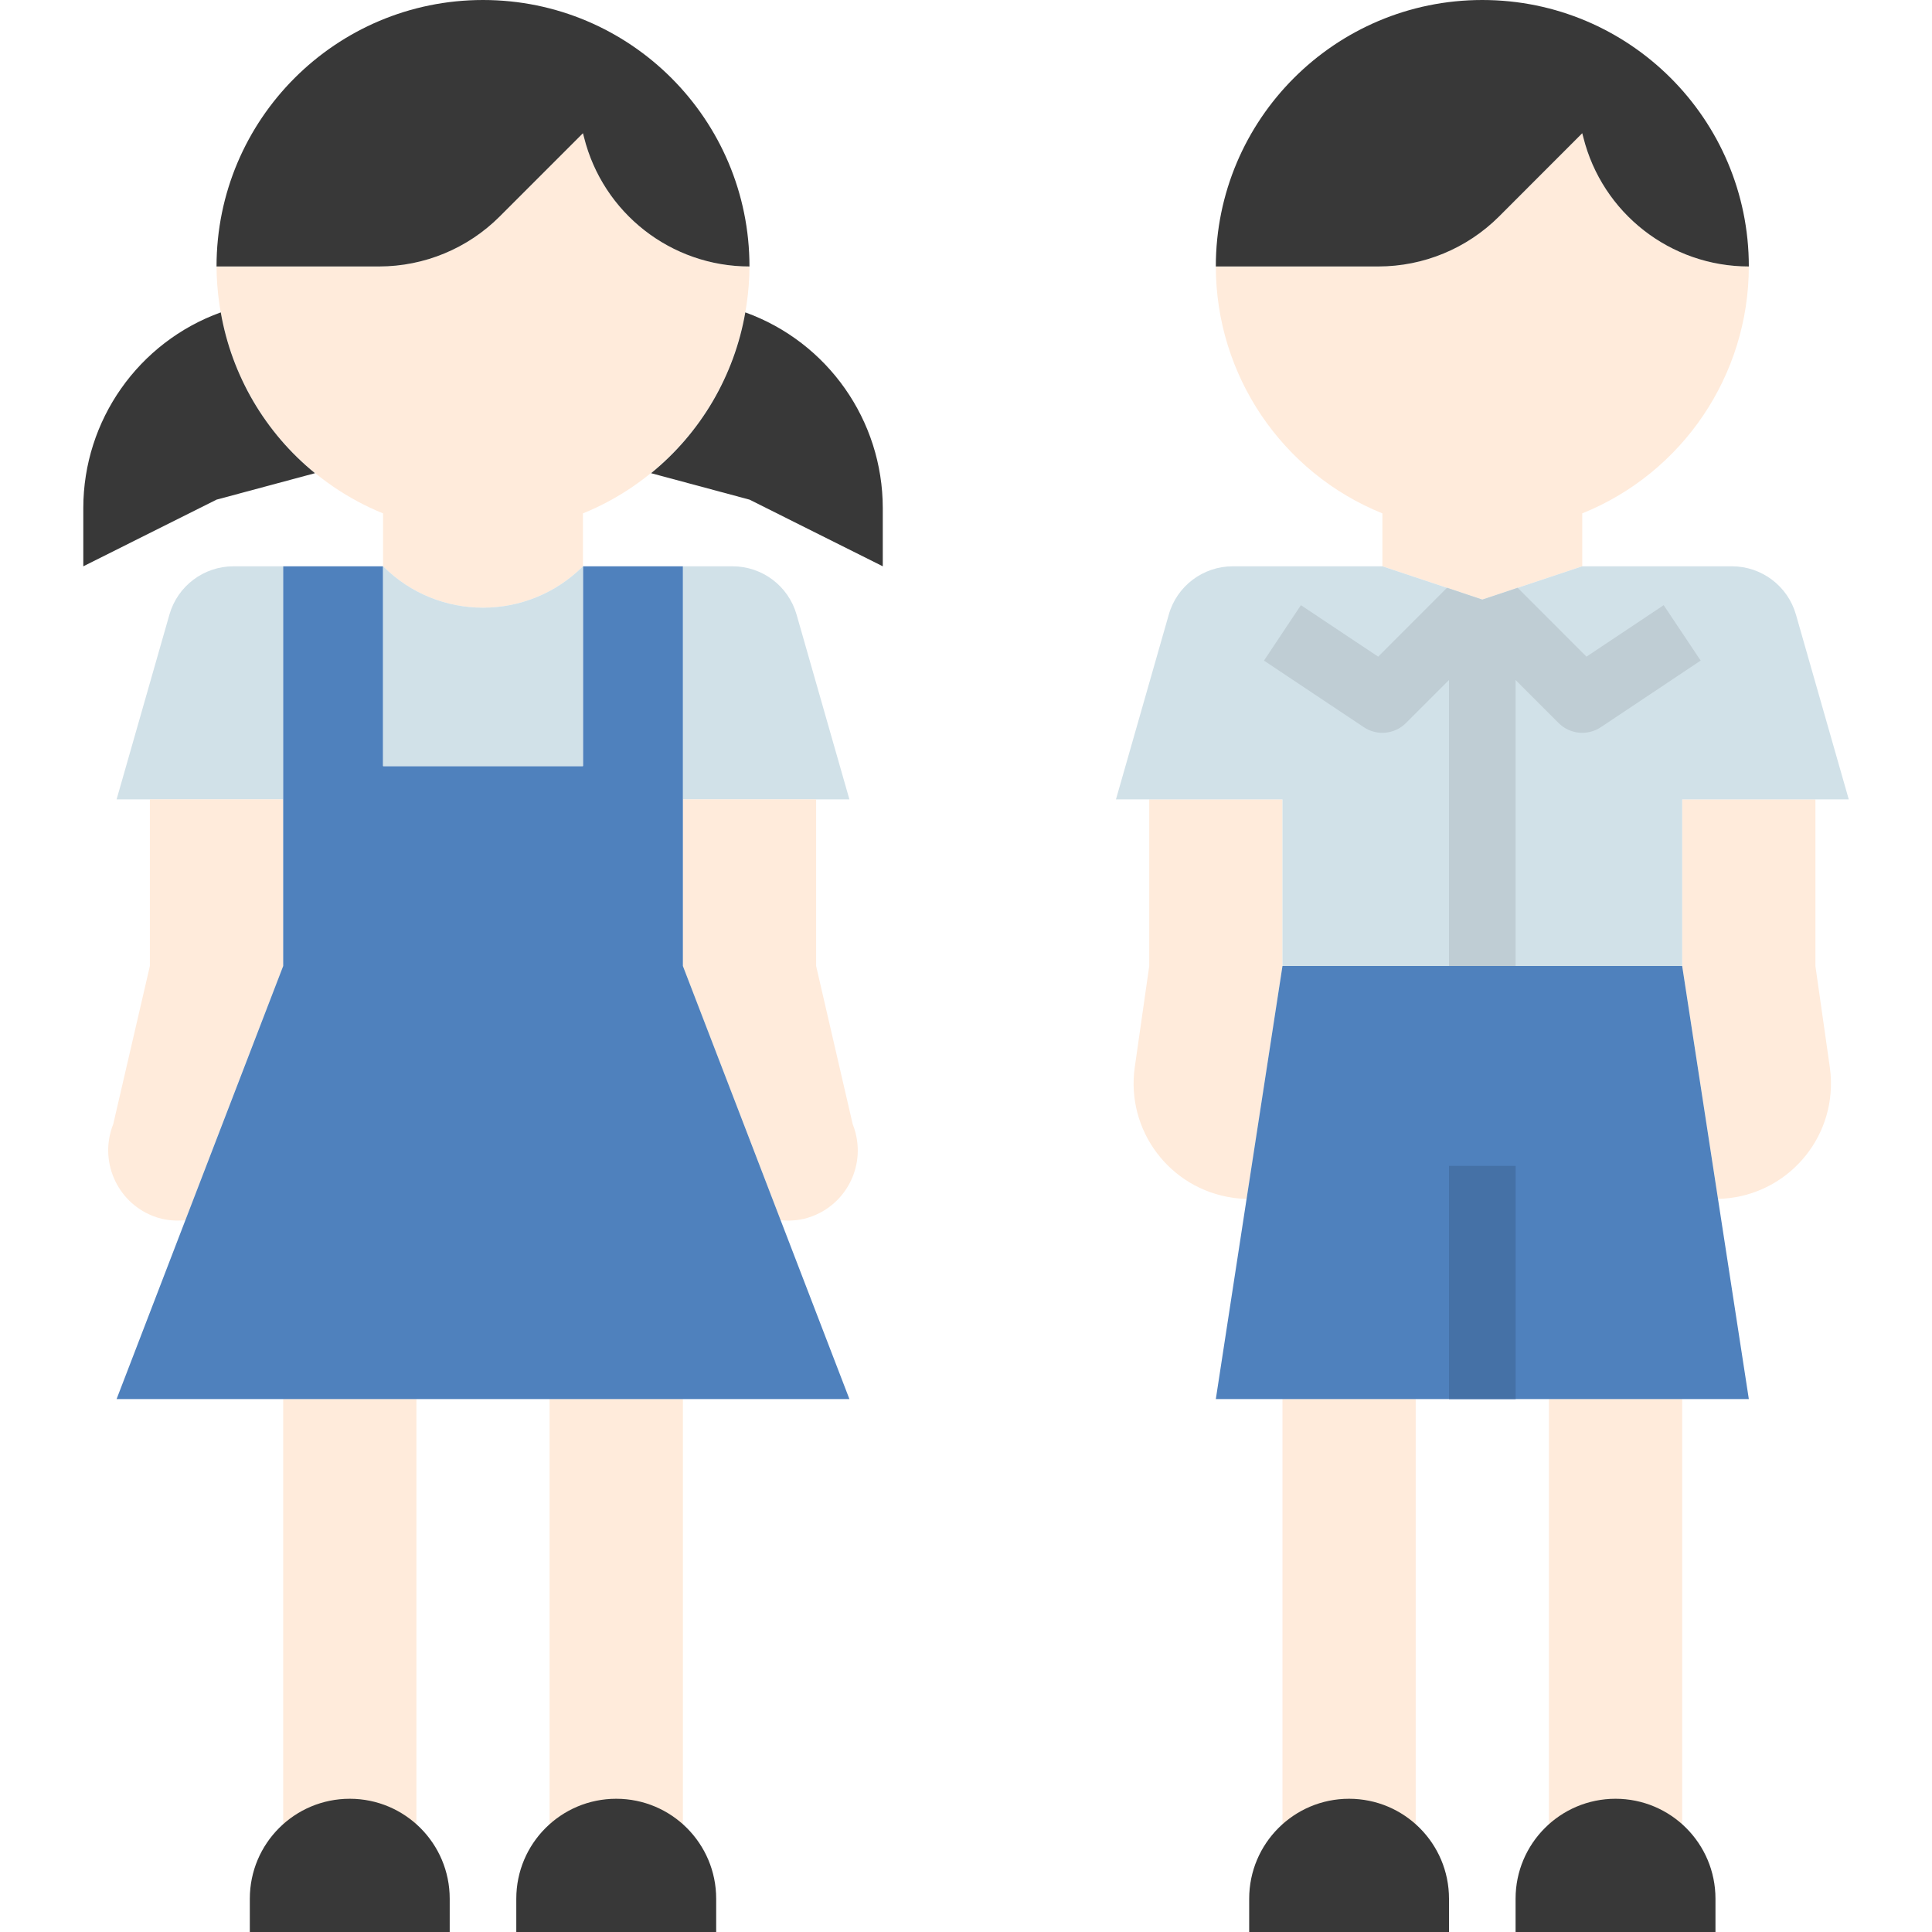<svg width="26" height="26" viewBox="0 0 26 26" fill="none" xmlns="http://www.w3.org/2000/svg">
<path d="M17.259 25.103H18.155H19.052V18.827H17.259V25.103Z" fill="#FFEBDB"/>
<path d="M20.845 25.103H21.741H22.638V18.827H20.845V25.103Z" fill="#FFEBDB"/>
<path d="M3.811 25.103H4.707H5.604V18.827H3.811V25.103Z" fill="#FFEBDB"/>
<path d="M7.396 25.103H8.293H9.19V18.827H7.396V25.103Z" fill="#FFEBDB"/>
<path d="M17.259 10.758H15.466V13L15.271 14.363C15.151 15.212 15.741 15.998 16.591 16.119C16.652 16.128 16.715 16.133 16.777 16.134L17.259 13V10.758Z" fill="#FFEBDB"/>
<path d="M22.638 13L23.12 16.134C23.978 16.116 24.658 15.406 24.64 14.549C24.639 14.486 24.634 14.424 24.625 14.363L24.431 13V10.758H22.638V13Z" fill="#FFEBDB"/>
<path d="M19.948 13H17.259L16.776 16.134C16.788 16.134 16.799 16.138 16.811 16.138C16.799 16.138 16.788 16.134 16.776 16.134L16.362 18.828H19.948H23.535L23.12 16.134C23.109 16.134 23.098 16.138 23.086 16.138C23.098 16.138 23.109 16.134 23.12 16.134L22.638 13H19.948Z" fill="#4F81BD"/>
<path d="M3.811 7.621H3.142C2.742 7.621 2.39 7.886 2.28 8.271L1.569 10.758H3.811V7.621Z" fill="#D1E1E8"/>
<path d="M3.811 13V10.758H2.017V13L1.524 15.128C1.33 15.615 1.566 16.167 2.052 16.362C2.092 16.378 2.133 16.391 2.175 16.401C2.28 16.426 2.388 16.432 2.495 16.42L3.035 15.014L3.811 13Z" fill="#FFEBDB"/>
<path d="M10.983 10.758H11.431L10.72 8.271C10.61 7.886 10.258 7.621 9.858 7.621H9.189V10.758H10.983Z" fill="#D1E1E8"/>
<path d="M9.189 13L9.964 15.014L10.505 16.42C10.611 16.432 10.72 16.426 10.824 16.401C11.333 16.275 11.642 15.76 11.515 15.252C11.505 15.21 11.491 15.168 11.475 15.128L10.983 13V10.758H9.189V13Z" fill="#FFEBDB"/>
<path d="M10.505 16.42L9.965 15.014L9.19 13V10.758V7.621H7.845V10.31H5.156V7.621H3.811V10.758V13L3.036 15.014L2.495 16.42L1.569 18.828H3.811H5.604H7.397H9.19H11.431L10.505 16.42Z" fill="#4F81BD"/>
<path d="M3.262 5.122C3.28 5.161 3.302 5.197 3.322 5.235C3.377 5.342 3.438 5.447 3.504 5.548C3.525 5.58 3.544 5.612 3.566 5.643C3.651 5.764 3.744 5.88 3.844 5.99C3.864 6.012 3.885 6.035 3.905 6.055C4.256 6.425 4.683 6.717 5.155 6.909V7.621C5.898 8.364 7.102 8.364 7.845 7.621C7.845 7.621 7.845 7.621 7.845 7.621V6.909C8.318 6.717 8.744 6.425 9.095 6.055C9.116 6.033 9.137 6.01 9.157 5.99C9.256 5.879 9.349 5.763 9.435 5.642C9.456 5.612 9.475 5.579 9.496 5.548C9.562 5.447 9.623 5.342 9.679 5.234C9.699 5.197 9.72 5.16 9.738 5.122C9.794 5.002 9.843 4.88 9.885 4.755C9.905 4.697 9.924 4.639 9.941 4.579C10.036 4.257 10.085 3.922 10.086 3.586C9.033 3.586 8.114 2.869 7.859 1.847L7.845 1.793L6.724 2.914C6.294 3.344 5.71 3.586 5.101 3.586H2.914C2.916 3.923 2.964 4.257 3.059 4.58C3.077 4.639 3.096 4.698 3.116 4.756C3.158 4.881 3.207 5.003 3.262 5.122Z" fill="#FFEBDB"/>
<path d="M5.155 7.621V10.31H7.845V7.621C7.102 8.363 5.898 8.364 5.156 7.621C5.156 7.621 5.155 7.621 5.155 7.621Z" fill="#D1E1E8"/>
<path d="M6.724 2.914L7.845 1.793L7.859 1.846C8.114 2.869 9.033 3.586 10.086 3.586C10.086 1.606 8.481 0 6.5 0C4.52 0 2.914 1.606 2.914 3.586H5.101C5.71 3.586 6.294 3.344 6.724 2.914Z" fill="#383838"/>
<path d="M3.362 25.552V26H6.052V25.552C6.052 24.809 5.45 24.207 4.707 24.207C3.964 24.207 3.362 24.809 3.362 25.552Z" fill="#383838"/>
<path d="M6.948 25.552V26H9.638V25.552C9.638 24.809 9.036 24.207 8.293 24.207C7.55 24.207 6.948 24.809 6.948 25.552Z" fill="#383838"/>
<path d="M19.948 8.069L21.293 7.621V6.909C22.648 6.362 23.534 5.047 23.535 3.586C22.481 3.586 21.562 2.869 21.307 1.847L21.293 1.793L20.173 2.914C19.742 3.344 19.158 3.586 18.549 3.586H16.362C16.363 5.047 17.25 6.362 18.604 6.909V7.621L19.948 8.069Z" fill="#FFEBDB"/>
<path d="M20.173 2.914L21.293 1.793L21.307 1.846C21.562 2.869 22.481 3.586 23.535 3.586C23.535 1.606 21.929 0 19.948 0C17.968 0 16.362 1.606 16.362 3.586H18.549C19.158 3.586 19.742 3.344 20.173 2.914Z" fill="#383838"/>
<path d="M24.169 8.271C24.059 7.886 23.707 7.621 23.307 7.621H21.293L19.949 8.069L18.604 7.621H16.591C16.19 7.621 15.838 7.886 15.729 8.271L15.018 10.758H17.259V13H22.638V10.758H24.88L24.169 8.271Z" fill="#D1E1E8"/>
<path d="M16.811 25.552V26H19.5V25.552C19.5 24.809 18.898 24.207 18.155 24.207C17.413 24.207 16.811 24.809 16.811 25.552Z" fill="#383838"/>
<path d="M20.396 25.552V26H23.086V25.552C23.086 24.809 22.484 24.207 21.741 24.207C20.999 24.207 20.396 24.809 20.396 25.552Z" fill="#383838"/>
<path d="M4.239 6.368C3.569 5.823 3.119 5.055 2.971 4.204C1.862 4.604 1.122 5.657 1.121 6.836V7.621L2.914 6.724L4.239 6.368Z" fill="#383838"/>
<path d="M8.762 6.368C9.432 5.823 9.882 5.055 10.03 4.204C11.139 4.604 11.879 5.657 11.88 6.836V7.621L10.087 6.724L8.762 6.368Z" fill="#383838"/>
<path d="M20.397 15.69H19.5V18.828H20.397V15.69Z" fill="#4571A6"/>
<path d="M22.389 8.144L21.35 8.837L20.424 7.91L19.948 8.069L19.473 7.91L18.547 8.837L17.507 8.144L17.01 8.89L18.355 9.787C18.532 9.905 18.769 9.882 18.92 9.731L19.5 9.151V13H20.396V9.151L20.976 9.731C21.127 9.882 21.364 9.905 21.542 9.787L22.887 8.89L22.389 8.144Z" fill="#BFCDD4"/>
</svg>
